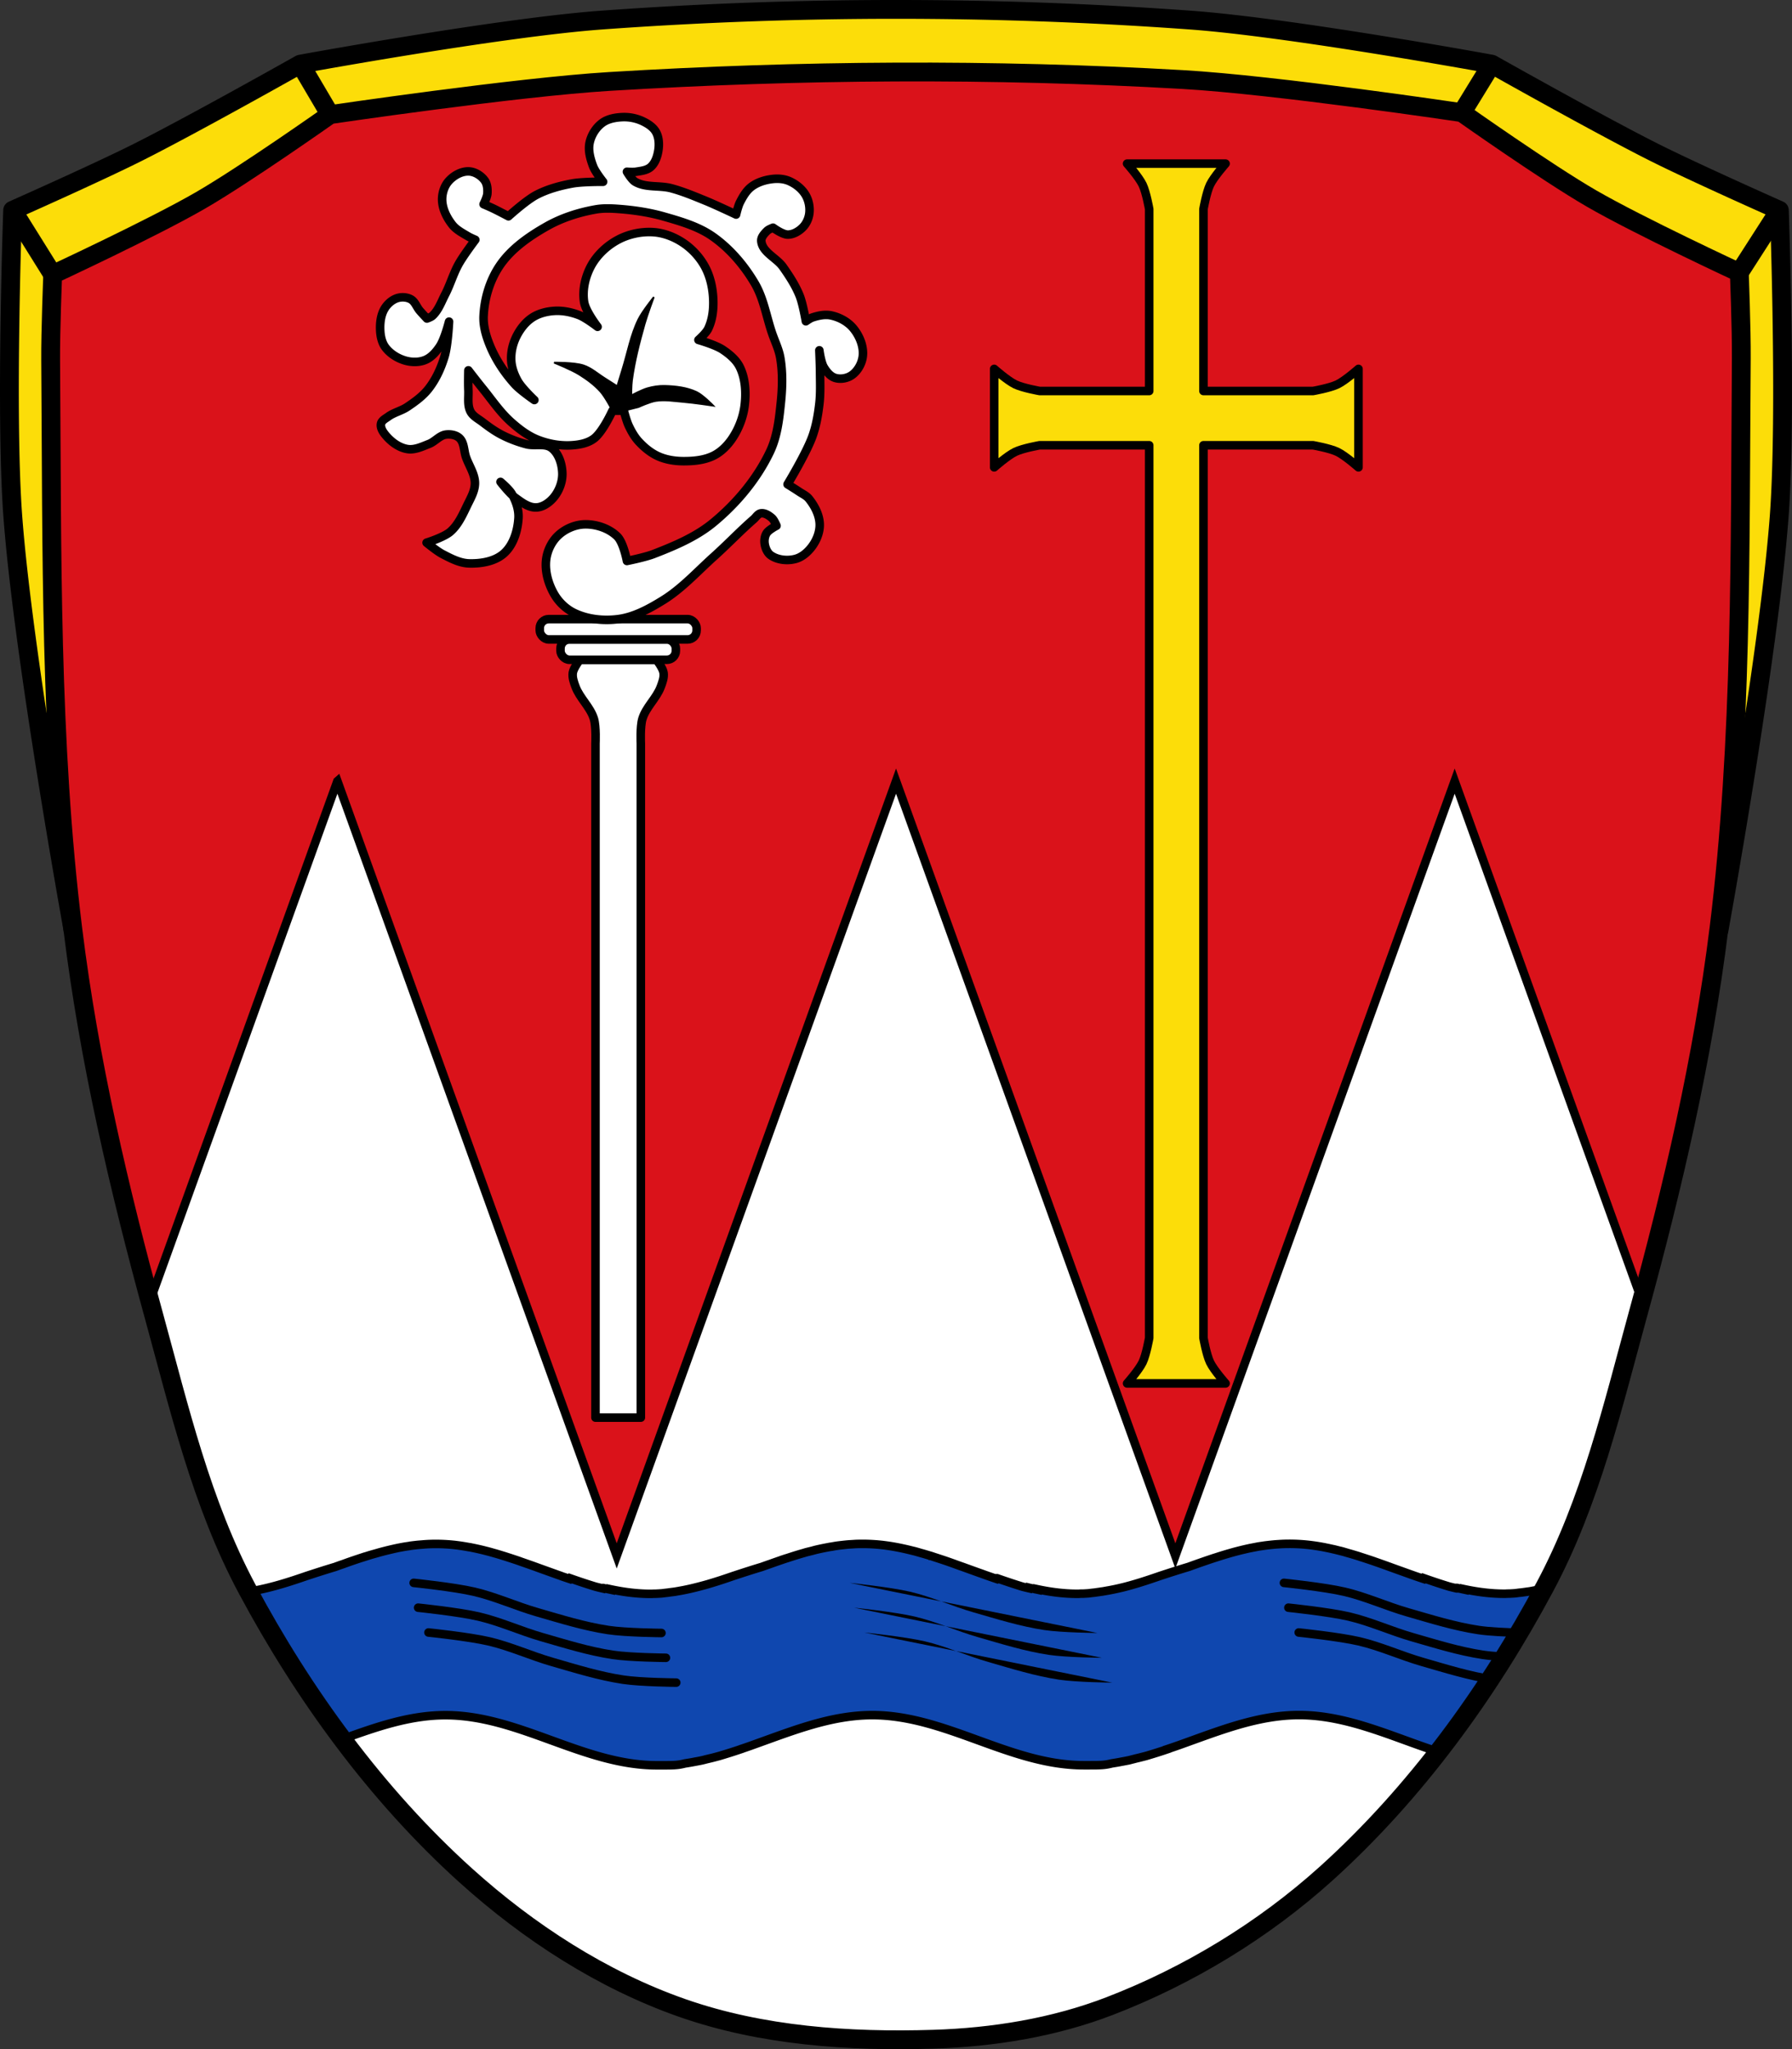 <svg xmlns="http://www.w3.org/2000/svg" viewBox="0 0 1047.94 1198.53" xmlns:xlink="http://www.w3.org/1999/xlink"><rect x="0" y="0" width="1047.94" height="1198.53" fill="#333333" stroke="none"/><path d="M351.959 11.736c-59.25 4.308-176.34 25.781-176.34 25.781s-62.782 35.396-94.97 51.563c-24.05 12.08-73.25 33.906-73.25 33.906s-4.262 118.63 0 177.72c5.889 81.65 35.25 243.06 35.25 243.06l80.06-.219s61.05-14.91 85.47-24.406c24.42-9.497 211.64-123.45 217.06-131.59 3.318-4.977 57.26-103.09 98.75-179.97 41.491 76.878 95.4 174.99 98.72 179.97 5.427 8.14 192.64 122.1 217.06 131.59 24.42 9.497 85.47 24.406 85.47 24.406l80.06.219s29.361-161.41 35.25-243.06c4.262-59.09 0-177.72 0-177.72s-49.2-21.828-73.25-33.906c-32.19-16.17-94.97-51.563-94.97-51.563s-117.11-21.473-176.37-25.781a2375.056 2375.056 0 0 0-344 0z" fill="#fcdd09" stroke="#000" stroke-linejoin="round" stroke-width="11"/><path d="M356.429 47.638c-54.755 3.332-163.42 19.406-163.42 19.406s-49.48 34.948-75.76 50.16c-27.842 16.12-86.43 43.34-86.43 43.34s-1.33 33.456-1.2 50.19c.861 111.08-.624 222.72 13.01 333.03 9.425 76.26 26.995 151.57 47.37 225.81 14.862 54.16 27.845 109.88 54.47 159.69 32.961 61.65 75.72 120.54 127.89 167.63 36.76 33.18 79.954 61.21 126.69 77.56 46.547 16.283 97.52 19.784 146.81 18.25 34.922-1.087 70.41-6.818 103.01-19.375 46.21-17.797 89.94-44.39 126.69-77.56 52.18-47.1 94.93-106.01 127.89-167.66 26.629-49.807 39.611-105.49 54.47-159.66 20.373-74.24 37.943-149.59 47.37-225.84 13.634-110.31 12.149-221.92 13.01-333 .13-16.731-1.168-50.19-1.168-50.19s-58.62-27.23-86.46-43.34c-26.27-15.209-75.76-50.19-75.76-50.19s-108.66-16.232-163.42-19.375c-111.51-6.399-223.59-5.659-335.08 1.125" fill="#da121a"/><g stroke="#000"><g stroke-width="5"><path d="m197.299 456.872-109.62 304.12c.776 2.864 1.559 5.733 2.344 8.594 14.862 54.16 27.84 109.88 54.47 159.69 32.961 61.65 75.7 120.54 127.87 167.63 36.76 33.18 79.948 61.21 126.69 77.56 46.547 16.283 97.52 19.784 146.81 18.25 34.922-1.087 70.43-6.818 103.03-19.375 46.21-17.796 89.93-44.39 126.69-77.56 52.18-47.1 94.91-106.01 127.87-167.66 26.629-49.807 39.638-105.49 54.5-159.66.728-2.653 1.436-5.313 2.156-7.969l-109.44-303.63-163.34 453.16-163.34-453.16-163.34 453.16-163.34-453.16z" fill="#fff"/><path d="M753.919 902.962c-1.168 0-2.309.02-3.469.063-.955.034-1.893.095-2.844.156-.475.031-.964.057-1.438.094-1.198.094-2.37.211-3.563.344-1.182.133-2.385.269-3.563.438-.126.018-.25.044-.375.063-.977.144-1.934.271-2.906.438-.524.09-1.071.216-1.594.313-.051.009-.105.021-.156.031-.86.159-1.706.325-2.563.5-.074.015-.144.016-.219.031-1.267.262-2.521.55-3.781.844a160.409 160.409 0 0 0-6.969 1.781c-.463.129-.944.274-1.406.406-1.111.317-2.205.634-3.313.969-1.416.429-2.839.89-4.25 1.344-.635.204-1.241.386-1.875.594a390.6 390.6 0 0 0-5.906 2c-1.316.456-2.624.909-3.938 1.375l-1.5.531c-1.016.363-2.02.728-3.03 1.094-.026.009-.037.021-.063.031-5.642 1.692-11.252 3.486-16.813 5.313-7.47 2.597-14.928 5.05-22.531 6.906h-.063c-2.543.625-5.118 1.145-7.688 1.625-.046.008-.107.012-.156.031-.043.001-.051-.001-.094 0-.765.141-1.507.273-2.25.406-.422.07-.876.152-1.313.219h-.25c-.296.045-.575.103-.875.156-.539.073-1.091.149-1.625.219-.502.066-.939.157-1.438.219h-.094c-.372.043-.751.084-1.125.125-.896.096-1.756.239-2.656.313h-.125c-.857.069-1.795.108-2.656.156-.439.016-.897-.018-1.344 0-.15.006-.289.009-.438.031-.174.006-.322.019-.5.031-.12 0-.222.031-.344.031h-.719c-7.963 0-15.746-1.028-23.406-2.656v.219c-.469-.102-.936-.182-1.406-.281-.249-.058-.532-.129-.781-.188-.113-.024-.23-.069-.344-.094-.561-.134-1.128-.234-1.688-.375v.031c-.039-.009-.055-.031-.094-.031l-.156.25c-1.438-.33-2.849-.661-4.281-1.031a407.358 407.358 0 0 1-14.875-4.937h-.031l-.313.375c-1.616-.538-3.17-1.096-4.781-1.656-1.573-.548-3.149-1.126-4.719-1.688-.038-.013-.088-.018-.125-.031a2722.773 2722.773 0 0 1-9.531-3.438l-.094-.031c-.824-.298-1.644-.579-2.469-.875-2.38-.857-4.771-1.736-7.156-2.563-1.58-.549-3.195-1.067-4.781-1.594-.833-.277-1.666-.543-2.5-.813-.79-.255-1.551-.534-2.344-.781h-.063a230.46 230.46 0 0 0-4.813-1.438h-.063c-1.614-.464-3.223-.955-4.844-1.375h-.063c-.399-.103-.757-.181-1.156-.281-6.143-1.543-12.372-2.766-18.688-3.406a100.92 100.92 0 0 0-10.188-.5c-1.278 0-2.575.013-3.844.063-.501.02-.969.067-1.469.094-.326.018-.675.042-1 .063-.526.034-1.039.053-1.563.094-1.164.092-2.343.215-3.5.344-1.28.143-2.508.283-3.781.469-1.022.149-2.046.357-3.063.531-.184.032-.41.03-.594.063-.376.066-.751.15-1.125.219-2.552.472-5.066.985-7.594 1.594-.653.157-1.317.366-1.969.531-1.329.337-2.645.633-3.969 1-.113.032-.229.093-.344.125-1.299.363-2.581.736-3.875 1.125-2.129.639-4.256 1.337-6.375 2.031-.124.041-.251.053-.375.094a401.61 401.61 0 0 0-5.781 1.969c-1.313.455-2.658.94-3.969 1.406-.498.177-.97.322-1.469.5-1.016.363-2.048.728-3.063 1.094-.027.009-.036.021-.063.031-5.64 1.691-11.159 3.486-16.719 5.313-4.976 1.729-9.981 3.385-15 4.844-1.283.374-2.587.716-3.875 1.063-3.772 1.013-7.575 1.907-11.406 2.625h-.094c-.055.008-.115.053-.156.063h-.125c-.97.179-1.89.339-2.844.5-.213.034-.407.091-.625.125-.086.013-.228.018-.313.031-.804.123-1.631.207-2.438.313-.514.068-1.019.156-1.531.219h-.031c-.372.043-.719.084-1.094.125-.896.096-1.756.239-2.656.313h-.125c-.857.069-1.827.108-2.688.156-.481.031-.891.011-1.375.031-.307.013-.569.011-.875.031-.122 0-.253.031-.375.031h-.719c-7.961 0-15.715-1.028-23.375-2.656v.219c-.718-.156-1.468-.315-2.188-.469a63.158 63.158 0 0 1-2.063-.469h-.063l-.156.25a159.123 159.123 0 0 1-4.375-1.063c-2.497-.757-5-1.558-7.469-2.375a410.033 410.033 0 0 1-7.375-2.531l-.281.375c-1.577-.526-3.177-1.047-4.75-1.594-.038-.013-.057-.049-.094-.063-.415-.145-.804-.293-1.219-.438-1.186-.416-2.413-.857-3.594-1.281-3.187-1.14-6.379-2.285-9.563-3.438-.027-.009-.036-.021-.063-.031-3.184-1.152-6.403-2.268-9.594-3.375-.027-.001-.068-.053-.094-.063-1.581-.549-3.164-1.067-4.75-1.594-.833-.277-1.666-.543-2.5-.813-.791-.255-1.551-.503-2.344-.75h-.031c-1.607-.502-3.199-1-4.813-1.469h-.063c-1.613-.465-3.191-.924-4.813-1.344h-.063c-.396-.103-.791-.212-1.188-.313a151.952 151.952 0 0 0-7.625-1.719c-.351-.069-.68-.153-1.031-.219h-.031c-.274-.052-.57-.075-.844-.125-3.039-.552-6.072-1.031-9.156-1.344a101.535 101.535 0 0 0-13.688-.437c-.955.034-1.893.095-2.844.156-.475.031-.964.088-1.438.125-1.198.094-2.37.179-3.563.313-1.182.133-2.385.269-3.563.438-.126.018-.25.076-.375.094-.977.144-1.934.271-2.906.438-.526.089-1.039.185-1.563.281-.05.009-.137.021-.188.031-.86.159-1.706.325-2.563.5-.074.016-.176.048-.25.063-1.267.262-2.49.55-3.75.844a160.409 160.409 0 0 0-6.969 1.781c-.463.129-.944.274-1.406.406-1.111.318-2.205.602-3.313.938-1.416.429-2.839.89-4.25 1.344-.635.204-1.272.386-1.906.594a390.6 390.6 0 0 0-5.906 2c-1.316.456-2.593.94-3.906 1.406-.498.177-1 .322-1.5.5-1.016.363-2.02.728-3.03 1.094-.027.009-.036.021-.063.031-5.642 1.692-11.252 3.486-16.813 5.313-9.995 3.474-20 6.643-30.28 8.563-.071.013-.148.049-.219.063h-.125c-1.079.199-2.112.362-3.188.531 16.01 29.77 34.3 58.86 54.844 86.28 19.627-7.101 39.33-14.03 60.25-14.03 43.06 0 80.61 29.31 123.69 29.31 9.359 0 11.758.088 16.438-1.094.977-.143 1.931-.309 2.906-.469 1.128-.185 2.252-.41 3.375-.625h.063c1.01-.192 2.056-.38 3.063-.594.68-.146 1.347-.304 2-.469a84.293 84.293 0 0 1 1.719-.438.634.634 0 0 0 .125-.031c.411-.099.807-.182 1.219-.281a100.62 100.62 0 0 0 2.625-.656c.873-.233 1.817-.473 2.688-.719h.031c1.075-.304 2.149-.646 3.219-.969a268.776 268.776 0 0 0 6.625-2.094c.835-.274 1.696-.561 2.531-.844v-.031a387.941 387.941 0 0 0 7-2.406c.113-.04.199-.084.313-.125 22.885-8.127 45.585-17.5 69.969-17.5 43.06 0 80.61 29.31 123.69 29.31 9.363 0 11.79.088 16.469-1.094.977-.143 1.931-.309 2.906-.469 1.129-.185 2.221-.41 3.344-.625h.063c.479-.091.976-.194 1.469-.281.53-.085 1.049-.202 1.563-.313h.125c.642-.138 1.259-.305 1.875-.469.579-.155 1.152-.29 1.75-.437.038-.001.087-.021.125-.031.177-.042.355-.114.531-.156 1.111-.266 2.238-.516 3.344-.812.873-.233 1.817-.442 2.688-.688h.031c1.075-.304 2.149-.646 3.219-.969a271.03 271.03 0 0 0 6.656-2.094c.835-.274 1.665-.561 2.5-.844v-.062a402.436 402.436 0 0 0 6.938-2.375l.344-.125c22.885-8.127 45.585-17.5 69.969-17.5 28.51 0 54.61 12.848 81.5 21.531 23.367-30.09 43.948-62.39 61.719-95.5-1.704.387-3.409.741-5.125 1.063h-.094a1.482 1.482 0 0 0-.156.031h-.125c-.97.178-1.858.37-2.813.531-.213.034-.438.06-.656.094-.086.013-.227.018-.313.031-.804.123-1.631.238-2.438.344-.514.068-1.019.156-1.531.219h-.031c-.372.044-.719.053-1.094.094-.896.096-1.788.27-2.688.344h-.125c-.857.069-1.795.108-2.656.156-.481.031-.891.011-1.375.031-.307.013-.6.011-.906.031-.12 0-.222.031-.344.031h-.719c-7.961 0-15.715-1.028-23.375-2.656v.219c-.718-.156-1.468-.315-2.188-.469-.694-.149-1.37-.327-2.063-.5h-.063l-.156.281a159.123 159.123 0 0 1-4.375-1.063c-2.497-.757-5-1.558-7.469-2.375a410.033 410.033 0 0 1-7.375-2.531l-.25.375a401.49 401.49 0 0 1-4.781-1.625l-.094-.031c-.415-.145-.804-.293-1.219-.438-1.186-.416-2.413-.857-3.594-1.281-3.187-1.14-6.379-2.285-9.563-3.438-.026-.009-.037-.021-.063-.031a788.672 788.672 0 0 0-9.594-3.406c-.027-.009-.037-.021-.063-.031-1.581-.549-3.195-1.067-4.781-1.594-.833-.277-1.666-.543-2.5-.813-.79-.255-1.583-.534-2.375-.781h-.031a234.987 234.987 0 0 0-4.844-1.438h-.031c-1.614-.464-3.16-.955-4.781-1.375h-.031c-.396-.102-.822-.181-1.219-.281a151.952 151.952 0 0 0-7.625-1.719c-.351-.069-.681-.153-1.031-.219h-.031l-.844-.156c-3.039-.552-6.072-1-9.156-1.313-3.363-.341-6.789-.5-10.219-.5z" fill="#0f47af" stroke-linecap="round"/></g><g fill="none" stroke-width="11"><path d="M356.429 47.638c-54.755 3.332-163.42 19.406-163.42 19.406s-49.48 34.948-75.76 50.16c-27.842 16.12-86.43 43.34-86.43 43.34s-1.33 33.456-1.2 50.19c.861 111.08-.624 222.72 13.01 333.03 9.425 76.26 26.995 151.57 47.37 225.81 14.862 54.16 27.845 109.88 54.47 159.69 32.961 61.65 75.72 120.54 127.89 167.63 36.76 33.18 79.954 61.21 126.69 77.56 46.547 16.283 97.52 19.784 146.81 18.25 34.922-1.087 70.41-6.818 103.01-19.375 46.21-17.797 89.94-44.39 126.69-77.56 52.18-47.1 94.93-106.01 127.89-167.66 26.629-49.807 39.611-105.49 54.47-159.66 20.373-74.24 37.943-149.59 47.37-225.84 13.634-110.31 12.149-221.92 13.01-333 .13-16.731-1.168-50.19-1.168-50.19s-58.62-27.23-86.46-43.34c-26.27-15.209-75.76-50.19-75.76-50.19s-108.66-16.232-163.42-19.375c-111.51-6.399-223.59-5.659-335.08 1.125z" stroke-linejoin="round"/><path d="M30.819 160.542 7.39 122.984M193.009 67.045l-17.398-29.527M854.929 65.888l17.398-28.371M1017.149 159.422l23.397-36.433"/></g></g><g transform="translate(256.569 68.342)" fill="none" stroke="#000" stroke-linecap="round" stroke-width="5"><path d="M-14.662 857.45s23.762 2.459 35.36 5.175c12.658 2.964 24.591 8.483 37.09 12.07 13.671 3.929 27.334 8.221 41.4 10.349 10.249 1.551 31.05 1.725 31.05 1.725" id="a"/><path d="M-12.05 871.96s23.762 2.459 35.36 5.175c12.658 2.964 24.591 8.483 37.09 12.07 13.671 3.929 27.334 8.221 41.4 10.349 10.249 1.551 31.05 1.725 31.05 1.725" id="b"/><path d="M-6.01 886.48s23.762 2.459 35.36 5.175c12.658 2.964 24.591 8.483 37.09 12.07 13.671 3.929 27.334 8.221 41.4 10.349 10.249 1.551 31.05 1.725 31.05 1.725" id="c"/></g><g transform="translate(511.499 68.342)"><use xlink:href="#a"/><use xlink:href="#b"/><use xlink:href="#c"/></g><g stroke="#000"><g stroke-width="5"><g stroke-linecap="round"><g fill="none"><path d="M750.819 925.792s23.762 2.459 35.36 5.175c12.658 2.964 24.591 8.483 37.09 12.07 13.671 3.929 27.334 8.221 41.4 10.349 6.266.948 16.476 1.382 23.466 1.576M753.439 940.302s23.762 2.459 35.36 5.175c12.658 2.964 24.591 8.483 37.09 12.07 13.671 3.929 27.334 8.221 41.4 10.349 3.464.524 8.132.891 12.796 1.147M759.479 954.822s23.762 2.459 35.36 5.175c12.658 2.964 24.591 8.483 37.09 12.07 13.671 3.929 27.334 8.221 41.4 10.349"/></g><g stroke-linejoin="round"><path d="M659.109 95.702s6.85 7.73 9.06 12.312c2.15 4.453 3.875 14.313 3.875 14.313v106.37h-64.03s-9.86-1.725-14.313-3.875c-4.583-2.213-12.313-9.06-12.313-9.06V273.356s7.73-6.85 12.313-9.06c4.453-2.15 14.313-3.875 14.313-3.875h64.03v522.088s-1.725 9.86-3.875 14.313c-2.213 4.583-9.06 12.313-9.06 12.313h57.595s-6.85-7.73-9.06-12.313c-2.15-4.453-3.875-14.313-3.875-14.313V260.421h64.03s9.86 1.725 14.313 3.875c4.583 2.213 12.313 9.06 12.313 9.06v-57.595s-7.73 6.85-12.313 9.06c-4.453 2.15-14.313 3.875-14.313 3.875h-64.03v-106.37s1.725-9.86 3.875-14.313c2.213-4.583 9.06-12.312 9.06-12.312h-57.595z" fill="#fcdd09"/><g fill="#fff" transform="translate(64.829 7.182)"><path d="M274.24 378.71s-3.655 4.731-4.094 7.563c-.428 2.763.619 5.598 1.594 8.219 2.513 6.753 8.676 11.881 10.75 18.781 1.385 4.609.906 14.406.906 14.406v394.284h26.531V427.679s-.479-9.797.906-14.406c2.074-6.9 8.237-12.03 10.75-18.781.975-2.62 2.053-5.456 1.625-8.219-.439-2.832-4.125-7.563-4.125-7.563h-44.851z"/><rect width="67.47" height="11.893" x="262.94" y="366.82" rx="5.26"/><rect width="91.71" height="11.893" x="250.82" y="354.93" rx="5.26"/></g></g></g><path d="M366.629 328.102s-1.99-10.74-5.656-14.342c-4.809-4.724-12.201-7.206-18.941-7.085-5.63.101-11.492 2.628-15.6 6.479-3.888 3.646-6.478 9.04-7.07 14.342-.769 6.882 1.35 14.224 4.848 20.2 2.697 4.607 6.924 8.599 11.749 10.884 7.769 3.679 17.02 4.649 25.546 3.533 9.369-1.227 18.09-6.02 26.13-10.983 11.17-6.903 20.12-16.881 29.895-25.654 7.904-7.096 15.224-14.833 23.23-21.816 1.371-1.196 2.439-3.191 4.242-3.434 2.331-.314 4.703 1.269 6.464 2.828 1.288 1.141 2.626 4.444 2.626 4.444s-4.601 2.34-5.858 4.444c-1.118 1.872-1.398 4.318-1.01 6.464.439 2.433 1.596 5.068 3.636 6.464 3.968 2.715 9.632 3.269 14.28 2.038 4.126-1.093 7.672-4.349 10.117-7.847 2.562-3.663 4.301-8.309 4.084-12.774-.256-5.272-2.962-10.424-6.262-14.544-1.507-1.882-3.864-2.887-5.858-4.242-2.179-1.48-6.666-4.242-6.666-4.242s10.989-18.15 14.544-28.08c2.186-6.103 3.309-12.581 4.055-19.02.72-6.211.425-12.5.389-18.753-.024-4.177-.404-12.524-.404-12.524s.877 6.967 2.626 9.898c1.562 2.618 3.749 5.377 6.666 6.262 3.135.951 7.01.267 9.696-1.616 3.602-2.529 6.088-7.128 6.464-11.514.482-5.623-2.048-11.618-5.656-15.958-3.182-3.827-8.06-6.452-12.928-7.474-3.58-.751-7.433.069-10.908 1.212-1.404.462-3.838 2.222-3.838 2.222s-1.727-10.188-3.636-14.948c-2.403-5.992-5.99-11.48-9.696-16.766-3.786-5.4-12.12-8.582-12.726-15.15-.212-2.312 1.769-4.442 3.434-6.06.929-.903 3.434-1.818 3.434-1.818s5.493 4.07 8.686 4.04c3.233-.03 6.453-1.944 8.717-4.253 2.124-2.166 3.484-5.243 3.829-8.258.415-3.627-.378-7.581-2.244-10.719-2.121-3.567-5.692-6.386-9.489-8.06-2.982-1.315-6.461-1.589-9.7-1.232-4.34.479-8.82 1.836-12.322 4.444-3.089 2.301-5.121 5.859-6.868 9.292-1.119 2.198-2.222 7.06-2.222 7.06s-11.865-5.627-17.942-8.104c-6.525-2.66-13.06-5.408-19.86-7.245-6.931-1.873-15-.181-21.2-3.811-2.187-1.282-4.83-5.873-4.83-5.873s3.523.274 5.252 0c3.01-.477 6.419-.795 8.686-2.828 2.699-2.42 3.949-6.328 4.47-9.915.507-3.492.297-7.409-1.425-10.488-1.613-2.885-4.689-4.859-7.671-6.284a25.437 25.437 0 0 0-11.718-2.435c-4.204.153-8.769.938-12.137 3.458-3.639 2.723-6.343 7.079-7.283 11.525-.958 4.528.402 9.403 2.031 13.736 1.269 3.374 5.858 9.09 5.858 9.09s-12.05-.097-17.945.984c-7.239 1.327-14.515 3.29-21.04 6.692-6.09 3.175-16.362 12.524-16.362 12.524s-6.02-3.18-9.09-4.646c-1.795-.857-5.454-2.424-5.454-2.424s2.074-4.052 2.222-6.262c.174-2.609-.071-5.566-1.616-7.676-2.102-2.871-5.736-5.137-9.292-5.252-4.334-.14-8.834 2.415-11.716 5.656-2.604 2.928-3.946 7.193-3.838 11.11.142 5.162 2.688 10.265 5.858 14.342 2.365 3.04 5.989 4.886 9.292 6.868 1.343.806 4.242 2.02 4.242 2.02s-6.908 9.151-9.696 14.14c-3.168 5.669-4.928 12.03-7.913 17.802-2.228 4.305-3.887 9.197-7.439 12.497-.882.82-3.232 1.616-3.232 1.616s-2.885-3.047-4.242-4.646c-1.83-2.157-2.756-5.334-5.252-6.666-2.324-1.24-5.37-1.41-7.878-.606-3.095.992-5.833 3.456-7.474 6.262-2.24 3.83-2.727 8.655-2.45 13.08.208 3.333 1.034 6.883 3.056 9.54 2.827 3.716 7.219 6.419 11.716 7.676 3.699 1.033 7.964 1.062 11.514-.404 3.567-1.473 6.335-4.672 8.484-7.878 2.883-4.301 5.454-14.544 5.454-14.544s-.641 13.839-2.626 20.402c-2.02 6.687-5 13.273-9.292 18.786-3.373 4.334-7.957 7.654-12.524 10.706-3.455 2.309-7.747 3.214-11.11 5.656-1.618 1.175-3.889 2.274-4.242 4.242-.484 2.699 1.605 5.432 3.434 7.474 3.144 3.509 7.463 6.56 12.12 7.272 4.255.65 8.541-1.472 12.552-3.03 3.503-1.362 6.141-4.976 9.869-5.452 2.689-.343 5.884.183 7.878 2.02 2.881 2.655 2.564 7.405 3.838 11.11 1.758 5.115 5.269 9.943 5.252 15.352-.014 4.493-2.484 8.683-4.444 12.726-2.68 5.53-5.274 11.505-9.898 15.554-3.853 3.374-13.938 6.464-13.938 6.464s5.91 4.906 9.292 6.666c4.874 2.536 10.06 5.296 15.554 5.454 7.07.204 15.13-1.14 20.402-5.858 5.535-4.952 8.02-13.191 8.484-20.604.306-4.874-1.452-9.879-3.838-14.14-1.583-2.826-6.666-7.07-6.666-7.07s5.247 6.812 8.686 9.292c3.666 2.643 7.808 5.871 12.322 5.656 3.887-.185 7.61-2.867 10.1-5.858 3.202-3.847 5.196-9.137 5.05-14.14-.156-5.338-2.041-11.474-6.262-14.746-3.929-3.045-9.938-.961-14.746-2.222-4.947-1.297-9.791-3.119-14.342-5.454-4.03-2.067-7.731-4.743-11.323-7.498-2.491-1.911-5.632-3.441-7.06-6.238-1.906-3.736-1.01-8.335-1.212-12.524-.185-3.833 0-11.514 0-11.514s5.321 6.92 8.08 10.302c5.526 6.774 10.431 14.193 16.968 19.998 4.65 4.129 9.764 8.03 15.554 10.302 6.225 2.439 13.12 3.655 19.796 3.232 4.486-.285 9.311-1.169 12.928-3.838 5.274-3.892 10.908-16.362 10.908-16.362h6.666s1.535 5.929 2.828 8.686c1.555 3.315 3.38 6.597 5.858 9.292 3.254 3.539 7.125 6.723 11.514 8.686 4.448 1.989 9.469 2.787 14.342 2.828 6.088.051 12.528-.516 17.978-3.232 4.435-2.211 8.153-5.981 10.908-10.1 3.874-5.79 6.481-12.672 7.272-19.594.84-7.352.401-15.36-2.828-22.02-2.099-4.327-6.098-7.635-10.1-10.302-4.224-2.815-14.14-5.656-14.14-5.656s4.408-3.887 5.656-6.464c2.417-4.992 3.171-10.817 3.03-16.362-.171-6.718-1.545-13.663-4.672-19.611-2.992-5.692-7.586-10.736-12.923-14.322-5.104-3.429-11.215-5.846-17.35-6.264-7.08-.482-14.553 1.098-20.806 4.444-6.465 3.46-12.278 8.896-15.756 15.352-3.382 6.278-5.128 13.96-4.04 21.01.841 5.449 7.878 14.544 7.878 14.544s-6.892-5.34-10.908-6.868c-4.594-1.748-9.641-2.762-14.544-2.424-4.504.311-9.184 1.517-12.928 4.04-4.046 2.727-7.183 6.911-9.292 11.312-1.991 4.156-3.06 8.931-2.828 13.534.213 4.232 1.761 8.426 3.838 12.12 2.409 4.285 9.696 11.11 9.696 11.11s-8.217-5.624-11.514-9.292c-5.893-6.558-10.94-14.09-14.326-22.24-2.301-5.532-4.126-11.572-3.853-17.558.467-10.232 3.595-20.777 9.292-29.29 6.699-10.01 17.194-17.295 27.673-23.23 8.801-4.984 18.721-8.153 28.683-9.898 4.577-.802 9.305-.56 13.938-.202 8.785.68 17.588 2.01 26.06 4.444 9.867 2.833 20.1 5.792 28.481 11.716 9.969 7.04 18.245 16.753 24.442 27.27 5.211 8.843 6.794 19.371 10.1 29.09 1.646 4.838 3.993 9.506 4.848 14.544 1.431 8.427 1.233 17.14.373 25.64-1.01 9.949-2.125 20.278-6.433 29.3-7.616 15.952-19.496 30.16-33.13 41.41-10.15 8.379-22.67 13.632-34.945 18.382-4.996 1.933-15.554 4.04-15.554 4.04z" fill="#fff" stroke-linejoin="round"/></g><path d="M358.149 240.232s-4.056-7.864-6.961-11.14c-3.519-3.969-7.894-7.171-12.387-9.99-4.618-2.897-14.785-6.993-14.785-6.993s11.718-.199 17.18 1.598c4.654 1.531 8.424 5.01 12.587 7.592 2.417 1.501 7.193 4.595 7.193 4.595s1.978-6.533 2.997-9.79c3.069-9.809 4.85-20.15 9.39-29.37 2.326-4.724 8.991-12.987 8.991-12.987s-3.885 10.432-5.394 15.784c-3.058 10.838-5.899 21.804-7.392 32.966-.389 2.907-.4 8.791-.4 8.791s6.094-3.254 9.39-4.196c3.296-.942 6.762-1.492 10.189-1.399 6.306.173 12.867.921 18.581 3.596 3.815 1.786 9.79 7.992 9.79 7.992s-11.561-1.723-17.382-2.198c-5.38-.439-10.847-1.412-16.183-.599-3.561.542-10.189 3.596-10.189 3.596l-8.55 2.15z"/></g></svg>